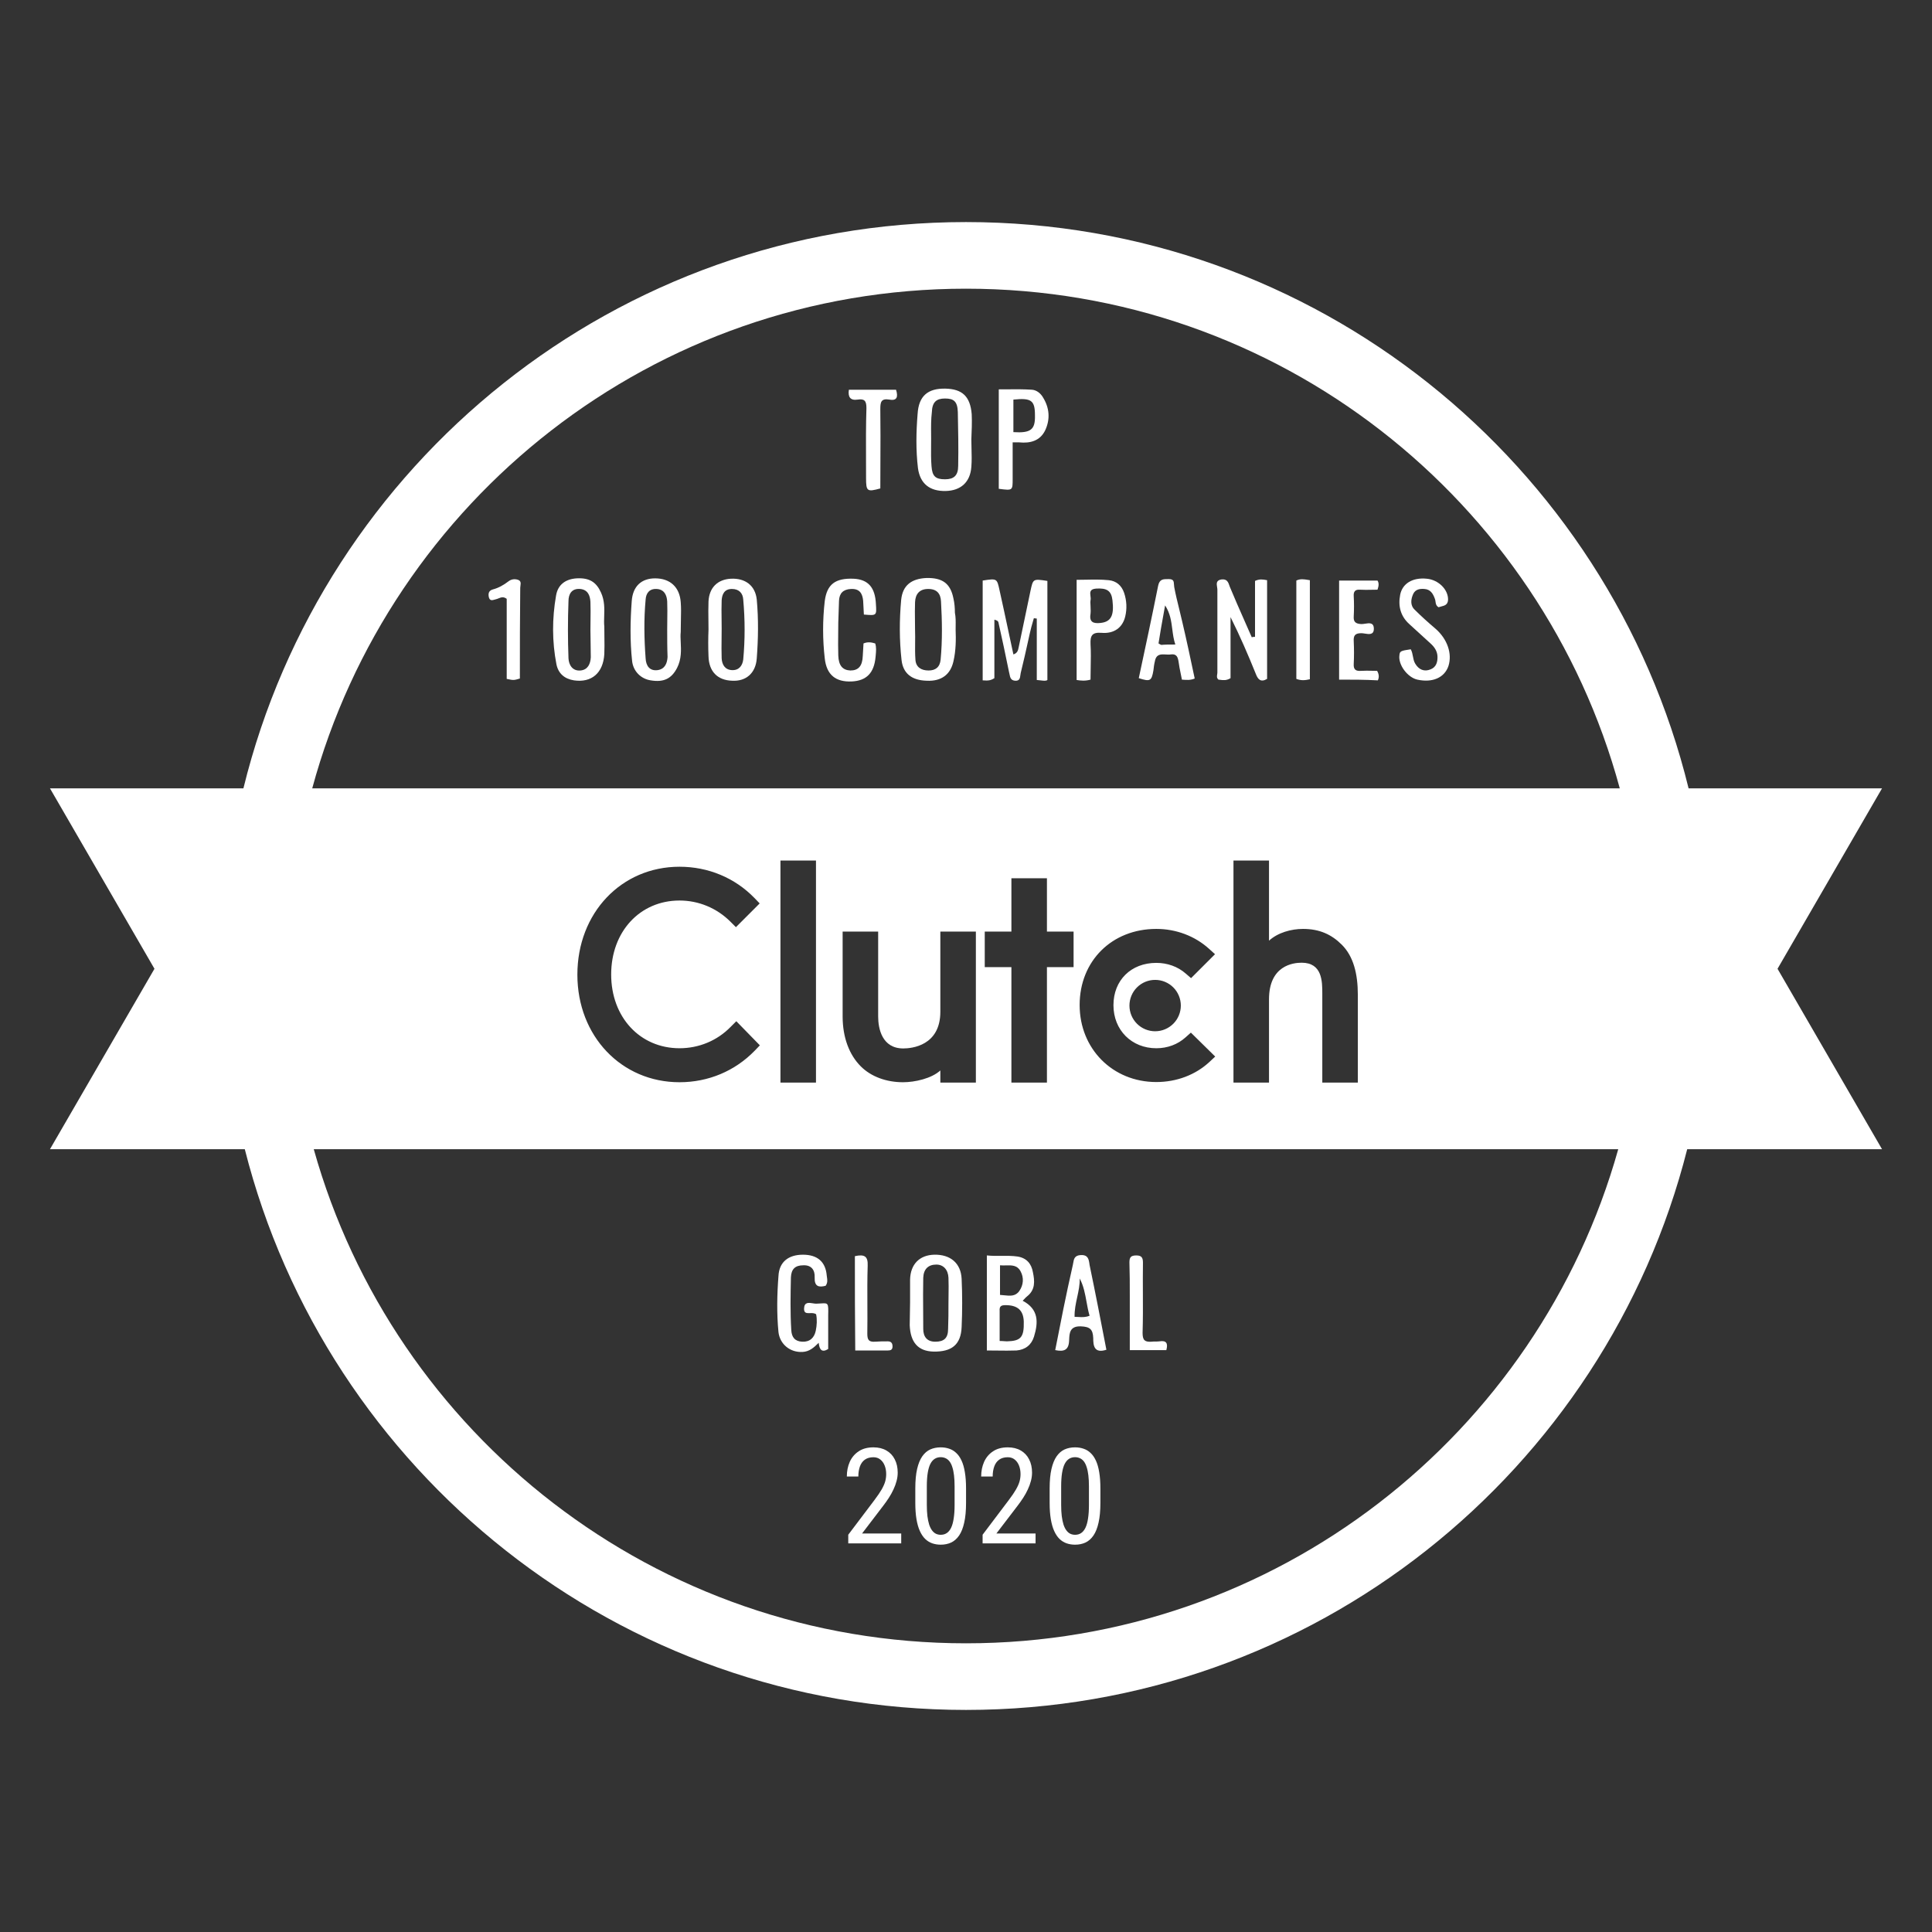 <svg viewBox="0 0 348 348" fill="none" xmlns="http://www.w3.org/2000/svg">
<rect x="0" y="0" width="348" height="348" fill="#333333" stroke="none"/>
<path fill-rule="evenodd" clip-rule="evenodd" d="M163.928 230.48V234.562C163.928 235.254 163.912 235.945 163.895 236.636C163.879 237.328 163.862 238.019 163.862 238.711C163.994 241.805 165.377 243.386 168.142 243.452C171.435 243.517 173.081 242.2 173.213 239.04C173.344 236.142 173.344 233.245 173.213 230.348C173.081 227.516 171.171 225.936 168.274 226.002C165.64 226.068 163.994 227.714 163.928 230.48ZM170.842 230.15C170.886 231.162 170.871 232.204 170.857 233.235V233.238C170.849 233.75 170.842 234.258 170.842 234.76C170.842 236.274 170.842 237.789 170.776 239.369C170.776 241.015 170.052 241.674 168.472 241.674C166.957 241.674 166.299 240.752 166.299 239.369C166.299 238.337 166.291 237.304 166.284 236.275L166.284 236.269C166.269 234.213 166.255 232.167 166.299 230.15C166.365 228.57 167.221 227.78 168.669 227.78C169.92 227.78 170.776 228.702 170.842 230.15Z" fill="white"/>
<path d="M147.005 236.735C146.693 236.501 146.278 236.513 145.895 236.525C145.307 236.543 144.792 236.558 144.832 235.681C144.883 234.508 145.685 234.639 146.411 234.758C146.623 234.792 146.827 234.825 147.005 234.825C147.327 234.816 147.602 234.797 147.837 234.782C149.194 234.691 149.234 234.688 149.178 236.933V242.991C147.993 243.715 147.598 243.056 147.466 241.871C146.544 242.793 145.754 243.452 144.569 243.517C142.33 243.649 140.486 242.135 140.223 239.962C139.894 236.603 139.96 233.179 140.223 229.821C140.355 227.319 142.001 226.002 144.635 226.002C147.269 226.002 148.717 227.319 148.915 229.755C148.926 229.853 148.94 229.95 148.955 230.048C149.028 230.545 149.102 231.049 148.717 231.599C147.466 231.928 146.676 231.731 146.742 230.084C146.808 228.767 146.149 227.846 144.701 227.911C143.252 227.911 142.528 228.57 142.462 230.084C142.396 233.245 142.33 236.406 142.528 239.566C142.594 240.883 143.186 241.608 144.503 241.674C145.886 241.739 146.676 240.949 146.939 239.698C147.137 238.71 147.203 237.723 147.005 236.735Z" fill="white"/>
<path fill-rule="evenodd" clip-rule="evenodd" d="M180.366 226.209C179.511 226.218 178.648 226.226 177.756 226.134V243.254C178.378 243.254 178.993 243.261 179.6 243.269C180.792 243.283 181.955 243.298 183.09 243.254C184.67 243.122 185.79 242.266 186.251 240.752C187.041 238.184 187.107 235.813 184.209 234.299C184.328 234.18 184.429 234.071 184.522 233.969C184.689 233.789 184.831 233.635 184.999 233.508C186.514 232.323 186.382 230.743 186.053 229.163C185.79 227.648 184.934 226.594 183.287 226.331C182.305 226.191 181.341 226.2 180.366 226.209ZM180.91 241.582C180.675 241.564 180.4 241.542 180.061 241.542V236.142C179.995 235.286 180.324 235.089 181.114 235.089C183.287 235.089 184.341 236.011 184.407 238.052C184.473 240.883 183.88 241.542 181.378 241.608C181.237 241.608 181.084 241.596 180.91 241.582ZM180.127 233.245V227.911C180.491 227.945 180.855 227.936 181.209 227.928C182.262 227.903 183.223 227.881 183.814 228.965C184.473 230.15 184.341 231.467 183.617 232.521C182.925 233.532 181.932 233.425 180.882 233.312C180.633 233.285 180.38 233.258 180.127 233.245Z" fill="white"/>
<path fill-rule="evenodd" clip-rule="evenodd" d="M199.288 243.122C197.05 243.847 196.918 242.332 196.918 241.015C196.852 239.435 196.325 238.974 194.679 238.908C192.699 238.846 192.638 240.121 192.583 241.259L192.577 241.383L192.572 241.476C192.506 243.188 191.65 243.517 190.07 243.188C190.3 241.97 190.547 240.752 190.794 239.534C191.041 238.315 191.288 237.097 191.518 235.879C192.045 233.245 192.638 230.545 193.23 227.911C193.266 227.771 193.29 227.623 193.315 227.476C193.429 226.798 193.543 226.122 194.679 226.068C196.002 226.005 196.119 226.846 196.243 227.726L196.259 227.846C197.313 232.916 198.301 237.986 199.288 243.122ZM194.481 230.282C194.514 231.42 194.274 232.526 194.03 233.648C193.78 234.797 193.526 235.963 193.56 237.196C193.793 237.196 194.018 237.209 194.24 237.221C194.894 237.258 195.522 237.293 196.259 236.998C196.016 236.173 195.863 235.329 195.71 234.487C195.449 233.047 195.188 231.612 194.481 230.282Z" fill="white"/>
<path d="M153.985 226.265C155.763 225.87 156.356 226.331 156.29 227.977C156.215 230.31 156.225 232.642 156.236 234.975V234.976C156.244 236.726 156.252 238.475 156.224 240.225C156.224 241.344 156.487 241.739 157.607 241.674C158.397 241.608 159.121 241.608 159.911 241.608C160.57 241.608 160.767 242.003 160.767 242.53C160.767 243.122 160.438 243.254 159.911 243.254H154.051C153.985 237.459 153.985 231.862 153.985 226.265Z" fill="white"/>
<path d="M210.087 243.188H203.503V233.311C203.503 231.336 203.503 229.36 203.437 227.385C203.437 226.463 203.7 226.134 204.688 226.134C205.676 226.134 205.873 226.594 205.873 227.45C205.845 229.257 205.853 231.063 205.861 232.869V232.87C205.872 235.278 205.883 237.685 205.807 240.093C205.807 241.41 206.202 241.739 207.388 241.674C207.618 241.641 207.865 241.641 208.112 241.641C208.359 241.641 208.606 241.641 208.836 241.608C210.087 241.41 210.417 241.937 210.087 243.188Z" fill="white"/>
<path d="M162.331 278V276.219H155.277L159.062 271.262C159.429 270.785 159.773 270.301 160.093 269.809C160.413 269.316 160.691 268.816 160.925 268.309C161.167 267.801 161.355 267.293 161.488 266.785C161.628 266.27 161.699 265.762 161.699 265.262C161.699 264.348 161.523 263.551 161.171 262.871C160.827 262.184 160.327 261.652 159.671 261.277C159.023 260.895 158.242 260.703 157.327 260.703C156.265 260.703 155.378 260.941 154.667 261.418C153.956 261.887 153.421 262.52 153.062 263.316C152.71 264.113 152.535 264.992 152.535 265.953H154.609C154.609 265.273 154.702 264.672 154.89 264.148C155.077 263.625 155.37 263.219 155.769 262.93C156.175 262.633 156.695 262.484 157.327 262.484C157.812 262.484 158.226 262.621 158.57 262.895C158.913 263.168 159.175 263.535 159.355 263.996C159.535 264.449 159.624 264.957 159.624 265.52C159.624 265.965 159.566 266.402 159.449 266.832C159.331 267.254 159.12 267.734 158.816 268.273C158.511 268.805 158.07 269.453 157.492 270.219L152.792 276.441V278H162.331Z" fill="white"/>
<path fill-rule="evenodd" clip-rule="evenodd" d="M174.009 270.711V268.109C174.009 266.992 173.939 266.02 173.798 265.191C173.665 264.363 173.466 263.664 173.2 263.094C172.935 262.516 172.614 262.055 172.239 261.711C171.872 261.359 171.45 261.105 170.974 260.949C170.505 260.785 169.993 260.703 169.439 260.703C168.751 260.703 168.126 260.828 167.564 261.078C167.009 261.328 166.528 261.742 166.122 262.32C165.724 262.891 165.415 263.648 165.196 264.594C164.978 265.539 164.868 266.711 164.868 268.109V270.711C164.868 271.828 164.939 272.805 165.079 273.641C165.22 274.477 165.423 275.188 165.689 275.773C165.954 276.359 166.275 276.836 166.65 277.203C167.025 277.562 167.446 277.824 167.915 277.988C168.392 278.152 168.903 278.234 169.45 278.234C170.146 278.234 170.771 278.105 171.325 277.848C171.888 277.582 172.368 277.156 172.767 276.57C173.165 275.984 173.47 275.211 173.681 274.25C173.9 273.289 174.009 272.109 174.009 270.711ZM171.946 267.746V271.062C171.946 272.016 171.892 272.836 171.782 273.523C171.681 274.203 171.525 274.762 171.314 275.199C171.103 275.629 170.841 275.945 170.528 276.148C170.224 276.352 169.864 276.453 169.45 276.453C169.138 276.453 168.849 276.391 168.583 276.266C168.318 276.133 168.083 275.93 167.88 275.656C167.677 275.383 167.505 275.035 167.364 274.613C167.232 274.184 167.126 273.676 167.048 273.09C166.978 272.504 166.943 271.828 166.943 271.062V267.746C166.943 266.785 166.997 265.969 167.107 265.297C167.216 264.625 167.376 264.082 167.587 263.668C167.806 263.254 168.068 262.953 168.372 262.766C168.685 262.57 169.04 262.473 169.439 262.473C169.759 262.473 170.052 262.535 170.318 262.66C170.583 262.777 170.818 262.965 171.021 263.223C171.224 263.48 171.392 263.816 171.525 264.23C171.665 264.645 171.771 265.145 171.841 265.73C171.911 266.309 171.946 266.98 171.946 267.746Z" fill="white"/>
<path d="M186.53 278V276.219H179.475L183.261 271.262C183.628 270.785 183.972 270.301 184.292 269.809C184.612 269.316 184.89 268.816 185.124 268.309C185.366 267.801 185.554 267.293 185.686 266.785C185.827 266.27 185.897 265.762 185.897 265.262C185.897 264.348 185.722 263.551 185.37 262.871C185.026 262.184 184.526 261.652 183.87 261.277C183.222 260.895 182.44 260.703 181.526 260.703C180.464 260.703 179.577 260.941 178.866 261.418C178.155 261.887 177.62 262.52 177.261 263.316C176.909 264.113 176.733 264.992 176.733 265.953H178.807C178.807 265.273 178.901 264.672 179.089 264.148C179.276 263.625 179.569 263.219 179.968 262.93C180.374 262.633 180.893 262.484 181.526 262.484C182.011 262.484 182.425 262.621 182.768 262.895C183.112 263.168 183.374 263.535 183.554 263.996C183.733 264.449 183.823 264.957 183.823 265.52C183.823 265.965 183.765 266.402 183.647 266.832C183.53 267.254 183.319 267.734 183.015 268.273C182.71 268.805 182.268 269.453 181.69 270.219L176.991 276.441V278H186.53Z" fill="white"/>
<path fill-rule="evenodd" clip-rule="evenodd" d="M198.208 270.711V268.109C198.208 266.992 198.137 266.02 197.997 265.191C197.864 264.363 197.665 263.664 197.399 263.094C197.133 262.516 196.813 262.055 196.438 261.711C196.071 261.359 195.649 261.105 195.173 260.949C194.704 260.785 194.192 260.703 193.637 260.703C192.95 260.703 192.325 260.828 191.762 261.078C191.208 261.328 190.727 261.742 190.321 262.32C189.923 262.891 189.614 263.648 189.395 264.594C189.176 265.539 189.067 266.711 189.067 268.109V270.711C189.067 271.828 189.137 272.805 189.278 273.641C189.419 274.477 189.622 275.188 189.887 275.773C190.153 276.359 190.473 276.836 190.848 277.203C191.223 277.562 191.645 277.824 192.114 277.988C192.59 278.152 193.102 278.234 193.649 278.234C194.344 278.234 194.969 278.105 195.524 277.848C196.087 277.582 196.567 277.156 196.965 276.57C197.364 275.984 197.669 275.211 197.88 274.25C198.098 273.289 198.208 272.109 198.208 270.711ZM196.145 267.746V271.062C196.145 272.016 196.09 272.836 195.981 273.523C195.88 274.203 195.723 274.762 195.512 275.199C195.301 275.629 195.04 275.945 194.727 276.148C194.423 276.352 194.063 276.453 193.649 276.453C193.337 276.453 193.048 276.391 192.782 276.266C192.516 276.133 192.282 275.93 192.079 275.656C191.876 275.383 191.704 275.035 191.563 274.613C191.43 274.184 191.325 273.676 191.247 273.09C191.176 272.504 191.141 271.828 191.141 271.062V267.746C191.141 266.785 191.196 265.969 191.305 265.297C191.415 264.625 191.575 264.082 191.786 263.668C192.005 263.254 192.266 262.953 192.571 262.766C192.883 262.57 193.239 262.473 193.637 262.473C193.958 262.473 194.251 262.535 194.516 262.66C194.782 262.777 195.016 262.965 195.219 263.223C195.423 263.48 195.59 263.816 195.723 264.23C195.864 264.645 195.969 265.145 196.04 265.73C196.11 266.309 196.145 266.98 196.145 267.746Z" fill="white"/>
<path fill-rule="evenodd" clip-rule="evenodd" d="M174.993 80.801C174.978 80.252 174.963 79.704 174.963 79.155C175.029 77.641 175.095 76.06 175.029 74.612C174.766 71.385 173.317 70.068 170.288 70.002C167.128 69.936 165.481 71.319 165.284 74.546C165.02 77.772 164.955 81.065 165.35 84.357C165.745 87.123 167.457 88.505 170.354 88.44C173.054 88.374 174.766 86.859 174.963 84.094C175.051 82.996 175.022 81.899 174.993 80.801ZM167.712 80.258C167.716 79.847 167.72 79.435 167.72 79.023C167.72 78.708 167.718 78.392 167.715 78.076C167.704 76.809 167.694 75.534 167.852 74.216C167.918 72.439 168.642 71.78 170.222 71.78C171.803 71.78 172.461 72.307 172.527 74.216V74.218C172.593 77.444 172.659 80.67 172.593 83.896C172.593 85.674 171.803 86.332 170.222 86.332C168.51 86.332 167.918 85.806 167.786 83.962C167.687 82.728 167.7 81.493 167.712 80.258Z" fill="white"/>
<path fill-rule="evenodd" clip-rule="evenodd" d="M171.737 119.125C172.198 117.149 172.198 115.108 172.132 113.462C172.132 113.216 172.135 112.982 172.138 112.756C172.148 111.892 172.157 111.15 172 110.367C172 109.511 171.934 108.655 171.737 107.799C171.21 105.099 169.761 104.046 166.864 104.111C164.164 104.243 162.584 105.428 162.321 108.062C161.991 111.684 161.991 115.305 162.387 118.861C162.65 121.298 164.23 122.549 166.93 122.615C169.564 122.746 171.21 121.495 171.737 119.125ZM164.835 115.788C164.843 115.04 164.851 114.29 164.823 113.528C164.823 112.956 164.816 112.383 164.808 111.814L164.808 111.811C164.794 110.677 164.779 109.552 164.823 108.457C164.889 107.009 165.613 106.087 167.193 106.087C168.774 106.087 169.432 106.943 169.498 108.326C169.696 111.816 169.761 115.305 169.432 118.795C169.301 120.178 168.51 120.771 167.259 120.771C165.942 120.771 164.955 120.178 164.889 118.795C164.814 117.78 164.824 116.785 164.835 115.788Z" fill="white"/>
<path d="M226.061 104.638V114.713C225.864 114.713 225.666 114.713 225.469 114.779C225.038 113.789 224.601 112.8 224.163 111.811L224.149 111.778L224.137 111.75C223.245 109.73 222.352 107.711 221.518 105.692L221.503 105.646C221.246 104.876 221.037 104.246 220.003 104.375C219.031 104.528 219.132 105.159 219.226 105.741C219.253 105.908 219.279 106.072 219.279 106.218V121.166C219.279 121.269 219.261 121.377 219.243 121.486C219.191 121.797 219.136 122.125 219.477 122.417C219.575 122.427 219.673 122.44 219.772 122.452C220.336 122.526 220.921 122.602 221.65 122.154V111.157C223.362 114.581 224.81 117.939 226.193 121.363C226.588 122.417 227.115 122.944 228.234 122.285V104.506L228.147 104.491C227.462 104.365 226.883 104.259 226.061 104.638Z" fill="white"/>
<path d="M177.005 104.572C178.37 104.362 179.009 104.264 179.378 104.534C179.703 104.773 179.818 105.297 180.034 106.284C180.577 108.711 181.095 111.137 181.619 113.597L181.62 113.6L181.621 113.604L181.628 113.641C181.927 115.038 182.227 116.447 182.536 117.873C183.268 117.648 183.374 117.134 183.472 116.661L183.472 116.659L183.472 116.658C183.489 116.579 183.505 116.5 183.524 116.425C183.886 114.746 184.231 113.067 184.577 111.388C184.923 109.708 185.269 108.029 185.631 106.35C185.847 105.363 185.961 104.839 186.286 104.6C186.655 104.33 187.294 104.428 188.66 104.638V122.483C188.423 122.673 188.015 122.623 187.461 122.556C187.245 122.53 187.008 122.501 186.75 122.483V111.42C186.651 111.42 186.569 111.404 186.487 111.387C186.404 111.371 186.322 111.355 186.223 111.355C186.193 111.462 186.162 111.568 186.132 111.674L186.079 111.855C185.866 112.592 185.66 113.301 185.499 114.054C185.418 114.418 185.337 114.783 185.256 115.149C184.809 117.17 184.355 119.225 183.853 121.232C183.827 121.346 183.812 121.471 183.796 121.597C183.73 122.121 183.662 122.668 182.865 122.615C182.063 122.561 181.956 122.029 181.838 121.443C181.811 121.308 181.783 121.17 181.746 121.034C181.153 118.071 180.495 115.042 179.836 112.079C179.77 111.881 179.639 111.75 179.112 111.618V122.154C178.37 122.63 177.842 122.596 177.355 122.564C177.237 122.556 177.121 122.549 177.005 122.549V104.572Z" fill="white"/>
<path fill-rule="evenodd" clip-rule="evenodd" d="M122.615 113.857C122.552 114.401 122.582 115.018 122.615 115.681C122.685 117.104 122.765 118.737 121.956 120.31C120.968 122.219 119.586 122.944 117.215 122.549C115.437 122.285 114.054 120.902 113.857 119.059C113.462 115.437 113.528 111.815 113.791 108.26C113.989 105.56 115.569 104.177 118.005 104.177C120.705 104.177 122.417 105.757 122.615 108.457C122.699 109.471 122.675 110.485 122.647 111.673V111.678C122.631 112.34 122.615 113.056 122.615 113.857ZM120.178 113.396C120.178 112.823 120.186 112.25 120.193 111.679V111.671C120.208 110.54 120.222 109.418 120.178 108.326C120.112 107.206 119.651 106.153 118.269 106.087C116.952 106.021 116.359 106.877 116.293 107.996C115.964 111.552 116.03 115.108 116.293 118.598C116.359 119.849 116.952 120.902 118.466 120.705C119.783 120.507 120.178 119.454 120.244 118.334C120.178 116.688 120.178 115.042 120.178 113.396Z" fill="white"/>
<path fill-rule="evenodd" clip-rule="evenodd" d="M108.868 114.747C108.882 115.839 108.895 116.824 108.852 117.808C108.655 121.232 106.548 123.01 103.387 122.549C101.675 122.285 100.556 121.298 100.226 119.651C99.436 115.569 99.436 111.42 100.16 107.272C100.49 105.297 101.872 104.309 103.848 104.177C106.153 104.045 107.404 104.836 108.26 106.745C108.922 108.202 108.874 109.659 108.83 110.996C108.808 111.654 108.787 112.283 108.852 112.869C108.852 113.531 108.86 114.145 108.868 114.728V114.747ZM106.35 113.462C106.35 112.889 106.357 112.323 106.365 111.759V111.755C106.379 110.638 106.394 109.529 106.35 108.391C106.284 107.272 105.889 106.218 104.506 106.087C102.926 105.955 102.399 107.074 102.399 108.26C102.268 111.684 102.268 115.174 102.399 118.598C102.465 119.783 103.124 120.902 104.572 120.771C105.889 120.639 106.35 119.586 106.416 118.4C106.416 117.536 106.399 116.705 106.383 115.882V115.878C106.366 115.073 106.35 114.275 106.35 113.462Z" fill="white"/>
<path d="M155.604 110.696C155.573 110.254 155.556 109.843 155.54 109.447C155.523 109.017 155.507 108.605 155.473 108.194C155.341 106.943 154.88 106.021 153.3 106.087C151.851 106.153 151.192 106.877 151.127 108.194C151.094 108.852 151.077 109.511 151.061 110.169C151.044 110.828 151.028 111.486 150.995 112.145C150.995 112.803 150.988 113.462 150.98 114.12C150.966 115.437 150.951 116.754 150.995 118.071C151.061 119.915 151.785 120.705 153.168 120.771C154.617 120.771 155.341 119.981 155.407 118.137C155.44 117.775 155.456 117.396 155.473 117.018C155.489 116.639 155.505 116.26 155.538 115.898C156.329 115.569 156.987 115.701 157.646 115.898C157.874 116.583 157.805 117.318 157.74 118.016L157.74 118.017C157.73 118.124 157.72 118.23 157.711 118.334C157.448 121.232 156.065 122.615 153.431 122.746C150.534 122.878 148.888 121.561 148.559 118.598C148.163 115.174 148.163 111.684 148.559 108.26C148.954 105.231 150.468 104.111 153.761 104.243C156.394 104.375 157.646 105.823 157.777 108.852C157.841 109.833 157.873 110.343 157.635 110.586C157.377 110.848 156.802 110.799 155.604 110.696Z" fill="white"/>
<path fill-rule="evenodd" clip-rule="evenodd" d="M127.619 113.396C127.619 112.823 127.612 112.257 127.604 111.694V111.689C127.59 110.572 127.575 109.463 127.619 108.326C127.751 105.823 129.265 104.375 131.636 104.243C134.27 104.111 136.047 105.494 136.311 107.996C136.64 111.552 136.574 115.108 136.311 118.598C136.113 121.298 134.335 122.746 131.899 122.614C129.265 122.549 127.685 120.968 127.619 118.203C127.553 116.622 127.553 114.976 127.619 113.396ZM129.989 113.198C129.989 113.788 129.982 114.386 129.975 114.986V114.988C129.96 116.194 129.946 117.411 129.989 118.598C130.055 119.717 130.582 120.639 131.833 120.705C133.15 120.771 133.743 119.849 133.875 118.795C134.204 115.24 134.204 111.618 133.875 107.996C133.809 106.877 133.15 106.087 131.833 106.087C130.45 106.087 130.055 107.074 129.989 108.128C129.945 109.273 129.96 110.419 129.975 111.544V111.546C129.982 112.102 129.989 112.654 129.989 113.198Z" fill="white"/>
<path d="M254.112 116.952C254.341 117.375 254.423 117.815 254.505 118.247C254.588 118.688 254.67 119.121 254.903 119.52C255.561 120.639 256.549 121.034 257.668 120.573C258.722 120.178 258.985 119.19 258.919 118.137C258.853 117.215 258.327 116.491 257.668 115.898C257.046 115.342 256.424 114.768 255.802 114.195L255.793 114.187L255.79 114.185L255.78 114.175C255.158 113.603 254.536 113.03 253.915 112.474C252.269 111.025 251.808 109.182 252.203 107.14C252.598 105.099 254.442 103.98 257.01 104.243C259.117 104.441 260.895 106.218 260.829 108.062C260.777 108.943 260.195 109.09 259.596 109.241C259.434 109.282 259.271 109.323 259.117 109.379C258.67 109.111 258.617 108.721 258.568 108.354C258.544 108.181 258.522 108.013 258.458 107.865C258.129 106.943 257.668 106.153 256.549 106.087C255.759 106.021 254.968 106.153 254.573 106.943C254.112 107.93 253.981 109.05 254.837 109.84C256.022 111.025 257.273 112.145 258.59 113.264C260.697 115.108 261.619 117.742 260.895 119.981C260.17 122.088 257.997 123.01 255.298 122.417C253.52 122.022 251.808 119.717 252.071 118.005C252.137 117.281 252.334 117.215 254.112 116.952Z" fill="white"/>
<path fill-rule="evenodd" clip-rule="evenodd" d="M205.122 122.154C206.307 116.622 207.492 111.091 208.612 105.494C208.862 104.303 209.531 104.306 210.389 104.309C210.433 104.309 210.477 104.309 210.521 104.309C211.401 104.309 211.427 104.716 211.461 105.274C211.471 105.426 211.481 105.589 211.509 105.758C211.758 107.087 212.086 108.417 212.41 109.731L212.41 109.732L212.411 109.733C212.6 110.5 212.788 111.261 212.957 112.013C213.748 115.371 214.472 118.795 215.196 122.219C214.435 122.537 213.796 122.487 212.984 122.424L212.892 122.417C212.826 122.066 212.753 121.715 212.679 121.363C212.533 120.661 212.387 119.958 212.299 119.256C212.167 118.4 211.97 117.742 210.916 117.874C210.629 117.927 210.308 117.908 209.986 117.888C209.125 117.836 208.258 117.783 208.019 119.125C207.887 119.651 207.821 120.178 207.756 120.771C207.426 122.68 207.163 122.812 205.122 122.154ZM211.706 116.096C211.399 115.199 211.281 114.283 211.162 113.362C210.976 111.916 210.788 110.458 209.863 109.05C209.778 109.521 209.696 109.976 209.616 110.42C209.259 112.393 208.946 114.124 208.677 115.898C208.778 115.948 208.859 115.999 208.929 116.042C209.041 116.111 209.123 116.161 209.204 116.161C209.863 116.096 210.587 116.096 211.706 116.096Z" fill="white"/>
<path fill-rule="evenodd" clip-rule="evenodd" d="M195.615 104.419H195.618C197.001 104.392 198.362 104.366 199.722 104.506C201.039 104.638 202.027 105.428 202.488 106.811C202.949 108.194 203.014 109.643 202.685 111.025C202.224 113.001 200.71 114.186 198.405 113.988C196.693 113.857 196.364 114.515 196.43 116.03C196.517 117.43 196.488 118.83 196.459 120.249C196.445 120.966 196.43 121.688 196.43 122.417C195.508 122.68 194.718 122.614 193.928 122.483V104.441C194.495 104.441 195.057 104.43 195.615 104.419ZM196.444 109.584V109.586C196.459 109.915 196.474 110.255 196.43 110.564C196.166 112.079 196.957 112.342 198.208 112.211C200.117 112.013 200.71 110.894 200.381 108.128C200.183 106.416 199.393 105.889 197.417 106.021C196.261 106.113 196.339 106.726 196.42 107.356C196.454 107.623 196.489 107.893 196.43 108.128C196.386 108.347 196.4 108.567 196.415 108.786C196.422 108.896 196.43 109.006 196.43 109.116C196.43 109.266 196.437 109.424 196.444 109.584Z" fill="white"/>
<path fill-rule="evenodd" clip-rule="evenodd" d="M179.902 88.044V70.134C180.416 70.134 180.925 70.13 181.431 70.126C182.937 70.113 184.416 70.101 185.894 70.2C186.684 70.266 187.409 70.793 187.87 71.583C189.055 73.492 189.187 75.534 188.265 77.509C187.343 79.418 185.565 79.879 183.59 79.682H182.404V86.267C182.404 87.26 182.404 87.785 182.142 88.028C181.849 88.301 181.225 88.219 179.902 88.044ZM182.536 71.978V77.838C185.697 78.036 186.487 77.377 186.421 74.809C186.421 72.109 185.763 71.648 182.536 71.978Z" fill="white"/>
<path d="M241.206 122.417V104.572H248.12C248.384 104.967 248.384 105.494 248.12 106.218C247.769 106.218 247.418 106.226 247.067 106.233C246.364 106.248 245.662 106.262 244.96 106.218C244.104 106.153 243.774 106.548 243.84 107.404C243.906 108.589 243.906 109.84 243.84 111.025C243.774 112.013 244.169 112.342 245.157 112.408C245.361 112.425 245.613 112.385 245.875 112.344C246.628 112.224 247.462 112.092 247.462 113.264C247.462 114.383 246.598 114.245 245.84 114.124C245.617 114.088 245.403 114.054 245.223 114.054C244.104 114.054 243.774 114.449 243.84 115.503C243.906 116.886 243.906 118.269 243.84 119.586C243.774 120.639 244.235 120.903 245.157 120.837C245.821 120.792 246.485 120.808 247.129 120.822H247.131C247.444 120.83 247.753 120.837 248.054 120.837C248.384 121.429 248.45 121.956 248.186 122.549C245.816 122.417 243.577 122.417 241.206 122.417Z" fill="white"/>
<path d="M152.904 70.2H161.399C161.794 71.451 161.596 72.241 160.214 71.978C158.633 71.714 158.567 72.504 158.567 73.756C158.611 76.916 158.597 80.077 158.582 83.238C158.575 84.818 158.567 86.398 158.567 87.979C156.197 88.637 155.999 88.505 155.999 86.135C155.999 85.081 155.995 84.028 155.991 82.974C155.979 79.814 155.966 76.653 156.065 73.492C156.065 72.241 155.736 71.78 154.485 71.978C153.168 72.175 152.707 71.517 152.904 70.2Z" fill="white"/>
<path d="M93.642 122.219C93.106 122.377 92.827 122.459 92.544 122.473C92.236 122.488 91.924 122.423 91.271 122.285V107.865C90.683 107.424 90.241 107.603 89.809 107.777C89.661 107.837 89.513 107.897 89.362 107.931C89.286 107.949 89.21 107.972 89.133 107.995C88.674 108.132 88.214 108.269 88.045 107.535C87.913 106.877 88.045 106.35 88.835 106.153C89.822 105.889 90.744 105.362 91.6 104.704C92.127 104.309 92.72 104.243 93.312 104.441C93.865 104.641 93.804 105.072 93.745 105.499C93.726 105.632 93.707 105.764 93.707 105.889C93.642 111.289 93.642 116.754 93.642 122.219Z" fill="white"/>
<path d="M235.938 122.351C235.082 122.549 234.358 122.615 233.502 122.285V104.572C234.202 104.222 234.901 104.337 235.647 104.46C235.743 104.475 235.84 104.491 235.938 104.506V122.351Z" fill="white"/>
<path fill-rule="evenodd" clip-rule="evenodd" d="M174 40C236.978 40 289.808 83.445 304.155 142H339L320.177 174.5L339 207H303.906C289.205 265.049 236.619 308 174 308C111.381 308 58.795 265.049 44.094 207H9L27.823 174.5L9 142H43.845C58.192 83.445 111.022 40 174 40ZM174 296C229.943 296 277.092 258.346 291.484 207H56.516C70.908 258.346 118.057 296 174 296ZM56.24 142H291.76C277.702 90.143 230.306 52 174 52C117.694 52 70.298 90.143 56.24 142ZM122.4 194.936C111.931 194.936 104 186.622 104 175.561C104 164.467 111.896 156.12 122.4 156.12C127.549 156.12 132.349 158.101 135.896 161.753L136.835 162.728L132.557 167.006L131.584 166.032C129.114 163.561 125.845 162.206 122.4 162.206C115.27 162.206 110.086 167.806 110.086 175.528C110.086 183.214 115.27 188.814 122.4 188.814C125.878 188.814 129.184 187.457 131.618 184.954L132.627 183.946L136.87 188.292L135.931 189.267C132.384 192.92 127.584 194.936 122.4 194.936ZM146.978 155H140.578V195H146.978V155ZM162.699 188.85C164.23 188.85 169.378 188.362 169.378 182.24V167.8H175.778V195H169.378V192.816C167.778 194.277 164.773 194.937 162.651 194.937C159.659 194.937 156.898 193.93 155.055 192.085C152.968 189.999 151.778 186.869 151.778 183.077V167.8H158.178V183.109C158.178 185.269 158.874 188.85 162.699 188.85ZM188.578 158.2H182.178V167.8H177.378V174.2H182.178V195H188.578V174.2H193.378V167.8H188.578V158.2ZM208.28 188.814C210.299 188.814 212.139 188.12 213.533 186.867L214.506 186L218.888 190.311L217.845 191.285C215.338 193.614 211.931 194.901 208.278 194.901C200.417 194.901 194.469 188.921 194.469 181.024C194.469 173.093 200.278 167.32 208.278 167.32C211.864 167.32 215.235 168.606 217.774 170.899L218.854 171.874L214.539 176.187L213.568 175.352C212.139 174.099 210.264 173.438 208.28 173.438C203.725 173.438 200.56 176.57 200.56 181.057C200.56 185.546 203.829 188.814 208.28 188.814ZM241.698 170.171C239.854 168.328 237.694 167.32 234.702 167.32C232.581 167.32 230.178 167.981 228.578 169.44V155H222.178V195H228.578V180.016C228.578 173.895 232.927 173.408 234.458 173.408C238.185 173.408 238.18 176.808 238.178 178.978V195H244.578V179.181C244.578 175.389 243.785 172.259 241.698 170.171ZM211.341 177.856C210.473 176.988 209.296 176.501 208.069 176.501C206.841 176.501 205.664 176.988 204.797 177.856C203.929 178.724 203.441 179.901 203.441 181.128C203.441 182.355 203.929 183.532 204.797 184.4C205.664 185.268 206.841 185.755 208.069 185.755C209.296 185.755 210.473 185.268 211.341 184.4C212.208 183.532 212.696 182.355 212.696 181.128C212.696 179.901 212.208 178.724 211.341 177.856Z" fill="white"/>
</svg>
